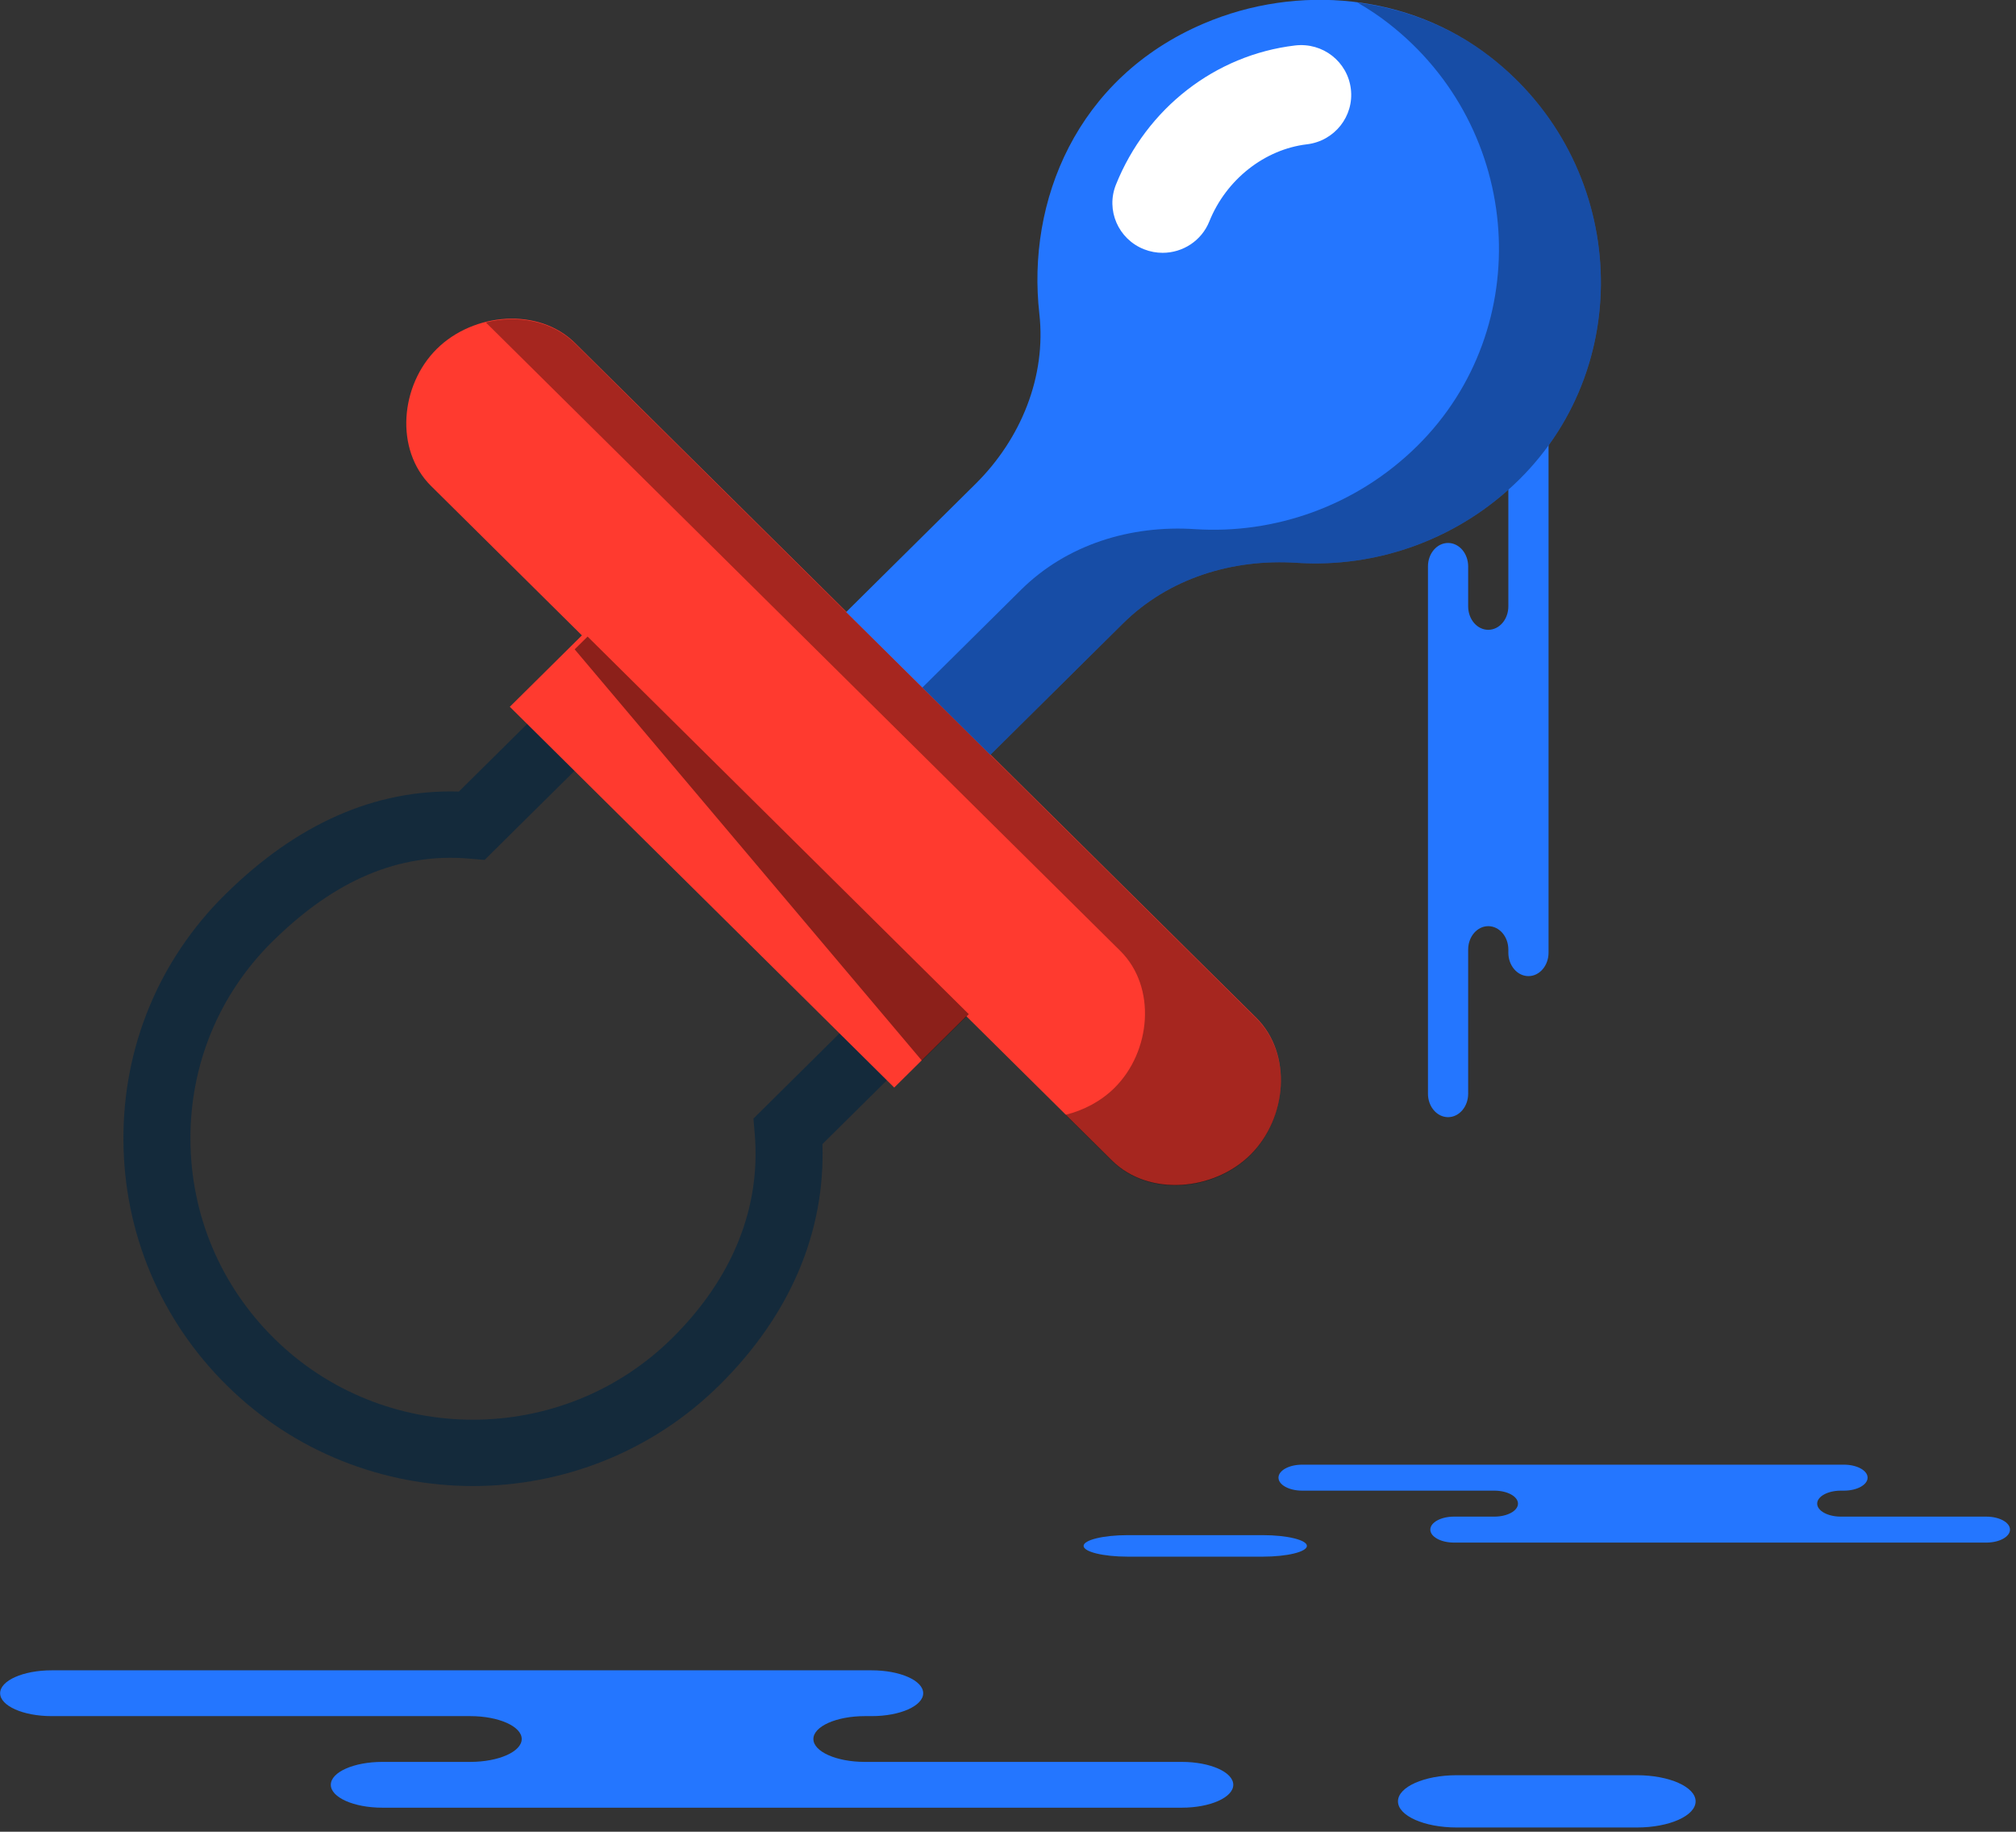 <svg xmlns="http://www.w3.org/2000/svg" xmlns:xlink="http://www.w3.org/1999/xlink" preserveAspectRatio="xMidYMid" width="219" height="199" viewBox="0 0 219 199">
  <rect x="0" y="0" width="219" height="199" fill="#333333" stroke="none"/>
  <defs>
    <style>

      .cls-3 {
        fill: #2476ff;
      }

      .cls-8 {
        fill: #142a3b;
      }

      .cls-9 {
        fill: #ff3a2f;
      }

      .cls-10 {
        fill: #010101;
        opacity: 0.45;
      }

      .cls-11 {
        fill: #010101;
        opacity: 0.35;
      }

      .cls-13 {
        fill: #ffffff;
      }
    </style>
  </defs>
  <g id="group-166svg">
    <path d="M78.679,181.463 C78.679,181.463 94.697,181.463 94.697,181.463 C97.784,181.463 100.288,182.576 100.288,183.950 C100.288,185.324 97.784,186.438 94.697,186.438 C94.697,186.438 93.952,186.438 93.952,186.438 C90.862,186.438 88.360,187.551 88.360,188.925 C88.360,190.297 90.862,191.411 93.952,191.411 C93.952,191.411 128.381,191.411 128.381,191.411 C131.468,191.411 133.972,192.525 133.972,193.899 C133.972,195.272 131.468,196.386 128.381,196.386 C128.381,196.386 87.004,196.386 87.004,196.386 C87.004,196.386 41.528,196.386 41.528,196.386 C38.439,196.386 35.936,195.272 35.936,193.899 C35.936,192.525 38.439,191.411 41.528,191.411 C41.528,191.411 51.083,191.411 51.083,191.411 C54.170,191.411 56.674,190.297 56.674,188.925 C56.674,187.551 54.170,186.438 51.083,186.438 C51.083,186.438 5.605,186.438 5.605,186.438 C2.517,186.438 0.014,185.324 0.014,183.950 C0.014,182.576 2.517,181.463 5.605,181.463 C5.605,181.463 16.354,181.463 16.354,181.463 C16.354,181.463 78.679,181.463 78.679,181.463 Z" id="path-1" class="cls-3" fill-rule="evenodd"/>
    <path d="M177.812,198.538 C181.337,198.538 184.196,197.266 184.196,195.697 C184.196,194.130 181.337,192.858 177.812,192.858 C177.812,192.858 158.246,192.858 158.246,192.858 C154.721,192.858 151.863,194.130 151.863,195.697 C151.863,197.266 154.721,198.538 158.246,198.538 C158.246,198.538 177.812,198.538 177.812,198.538 Z" id="path-2" class="cls-3" fill-rule="evenodd"/>
    <path d="M192.957,159.121 C192.957,159.121 200.311,159.121 200.311,159.121 C201.729,159.121 202.879,159.752 202.879,160.532 C202.879,161.311 201.729,161.943 200.311,161.943 C200.311,161.943 199.969,161.943 199.969,161.943 C198.550,161.943 197.402,162.575 197.402,163.353 C197.402,164.133 198.550,164.765 199.969,164.765 C199.969,164.765 215.779,164.765 215.779,164.765 C217.197,164.765 218.347,165.397 218.347,166.176 C218.347,166.955 217.197,167.586 215.779,167.586 C215.779,167.586 196.779,167.586 196.779,167.586 C196.779,167.586 157.946,167.586 157.946,167.586 C156.528,167.586 155.377,166.955 155.377,166.176 C155.377,165.397 156.528,164.765 157.946,164.765 C157.946,164.765 162.332,164.765 162.332,164.765 C163.751,164.765 164.900,164.133 164.900,163.353 C164.900,162.575 163.751,161.943 162.332,161.943 C162.332,161.943 141.450,161.943 141.450,161.943 C140.032,161.943 138.883,161.311 138.883,160.532 C138.883,159.752 140.032,159.121 141.450,159.121 C141.450,159.121 146.385,159.121 146.385,159.121 C146.385,159.121 192.957,159.121 192.957,159.121 Z" id="path-3" class="cls-3" fill-rule="evenodd"/>
    <path d="M168.220,96.216 C168.220,96.216 168.220,103.501 168.220,103.501 C168.220,104.906 167.242,106.044 166.037,106.044 C164.831,106.044 163.853,104.906 163.853,103.501 C163.853,103.501 163.853,103.161 163.853,103.161 C163.853,101.757 162.876,100.618 161.671,100.618 C160.465,100.618 159.488,101.757 159.488,103.161 C159.488,103.161 159.488,118.823 159.488,118.823 C159.488,120.228 158.510,121.367 157.305,121.367 C156.099,121.367 155.121,120.228 155.121,118.823 C155.121,118.823 155.121,100.002 155.121,100.002 C155.121,100.002 155.121,61.531 155.121,61.531 C155.121,60.126 156.099,58.987 157.305,58.987 C158.510,58.987 159.488,60.126 159.488,61.531 C159.488,61.531 159.488,65.877 159.488,65.877 C159.488,67.283 160.465,68.422 161.671,68.422 C162.876,68.422 163.853,67.283 163.853,65.877 C163.853,65.877 163.853,45.190 163.853,45.190 C163.853,43.785 164.831,42.647 166.037,42.647 C167.242,42.647 168.220,43.785 168.220,45.190 C168.220,45.190 168.220,50.080 168.220,50.080 C168.220,50.080 168.220,96.216 168.220,96.216 Z" id="path-4" class="cls-3" fill-rule="evenodd"/>
    <path d="M137.181,169.114 C139.825,169.114 141.970,168.591 141.970,167.946 C141.970,167.300 139.825,166.777 137.181,166.777 C137.181,166.777 122.501,166.777 122.501,166.777 C119.856,166.777 117.712,167.300 117.712,167.946 C117.712,168.591 119.856,169.114 122.501,169.114 C122.501,169.114 137.181,169.114 137.181,169.114 Z" id="path-5" class="cls-3" fill-rule="evenodd"/>
    <path d="M51.375,161.442 C41.677,161.442 31.982,157.786 24.606,150.476 C17.441,143.382 13.464,133.935 13.408,123.875 C13.350,113.776 17.257,104.314 24.406,97.232 C32.209,89.499 40.738,85.729 49.850,85.994 C49.850,85.994 58.662,77.265 58.662,77.265 C60.084,75.857 62.386,75.857 63.808,77.265 C65.230,78.673 65.230,80.955 63.808,82.362 C63.808,82.362 52.647,93.420 52.647,93.420 C52.647,93.420 50.959,93.277 50.959,93.277 C43.364,92.628 36.353,95.590 29.551,102.329 C23.787,108.040 20.639,115.676 20.686,123.835 C20.732,131.983 23.951,139.635 29.750,145.378 C41.677,157.193 61.090,157.190 73.030,145.361 C79.565,138.887 82.664,131.219 81.988,123.188 C81.988,123.188 81.846,121.522 81.846,121.522 C81.846,121.522 92.592,110.877 92.592,110.877 C94.014,109.469 96.316,109.469 97.738,110.877 C99.160,112.285 99.160,114.568 97.738,115.975 C97.738,115.975 89.340,124.296 89.340,124.296 C89.658,133.872 85.819,142.885 78.174,150.459 C70.783,157.780 61.076,161.440 51.375,161.442 Z" id="path-6" class="cls-8" fill-rule="evenodd"/>
    <path d="M136.460,110.565 C136.460,110.565 62.480,37.278 62.480,37.278 C58.504,33.338 51.427,33.963 47.451,37.902 C43.475,41.841 42.845,48.851 46.821,52.791 C46.821,52.791 63.212,69.028 63.212,69.028 C63.212,69.028 55.382,76.785 55.382,76.785 C55.382,76.785 97.140,118.153 97.140,118.153 C97.140,118.153 104.970,110.398 104.970,110.398 C104.970,110.398 120.800,126.078 120.800,126.078 C124.776,130.017 131.853,129.394 135.830,125.455 C139.806,121.515 140.437,114.504 136.460,110.565 Z" id="path-7" class="cls-9" fill-rule="evenodd"/>
    <path d="M63.830,69.156 C63.830,69.156 62.427,70.545 62.427,70.545 C62.427,70.545 100.146,115.226 100.146,115.226 C100.146,115.226 105.241,110.179 105.241,110.179 C105.241,110.179 63.830,69.156 63.830,69.156 Z" id="path-8" class="cls-10" fill-rule="evenodd"/>
    <path d="M136.460,110.615 C136.460,110.615 62.480,37.328 62.480,37.328 C59.963,34.833 56.205,34.179 52.776,35.027 C52.776,35.027 121.696,103.302 121.696,103.302 C125.672,107.242 125.042,114.251 121.066,118.190 C119.608,119.636 117.727,120.625 115.740,121.115 C115.740,121.115 120.800,126.127 120.800,126.127 C124.775,130.067 131.853,129.444 135.830,125.504 C139.806,121.565 140.437,114.554 136.460,110.615 Z" id="path-9" class="cls-11" fill-rule="evenodd"/>
    <path d="M165.058,52.075 C177.948,39.307 176.634,17.658 161.906,6.194 C153.135,-0.635 141.005,-1.814 130.761,2.559 C116.879,8.482 111.530,21.933 112.904,34.073 C113.678,40.917 110.898,47.693 105.980,52.563 C105.980,52.563 91.921,66.493 91.921,66.493 C91.921,66.493 107.581,82.006 107.581,82.006 C107.581,82.006 121.981,67.741 121.981,67.741 C126.950,62.816 133.880,60.684 140.894,61.144 C149.420,61.702 158.359,58.711 165.058,52.075 Z" id="path-10" class="cls-3" fill-rule="evenodd"/>
    <path d="M126.299,27.466 C125.623,27.466 124.941,27.343 124.279,27.082 C121.478,25.977 120.112,22.831 121.227,20.057 C124.561,11.762 132.011,5.970 140.676,4.941 C143.696,4.580 146.385,6.700 146.745,9.664 C147.104,12.629 144.969,15.321 141.976,15.677 C137.357,16.226 133.195,19.516 131.369,24.058 C130.516,26.177 128.466,27.466 126.299,27.466 Z" id="path-11" class="cls-13" fill-rule="evenodd"/>
    <path d="M161.906,6.194 C157.674,2.898 152.655,0.952 147.449,0.275 C148.620,0.945 149.754,1.695 150.833,2.537 C165.560,14.002 166.874,35.650 153.986,48.420 C147.287,55.055 138.347,58.045 129.820,57.487 C122.807,57.027 115.878,59.159 110.907,64.084 C110.907,64.084 100.199,74.693 100.199,74.693 C100.199,74.693 107.581,82.006 107.581,82.006 C107.581,82.006 121.981,67.741 121.981,67.741 C126.950,62.816 133.880,60.684 140.894,61.144 C149.420,61.703 158.359,58.711 165.058,52.075 C177.948,39.306 176.634,17.657 161.906,6.194 Z" id="path-12" class="cls-11" fill-rule="evenodd"/>
  </g>
</svg>
